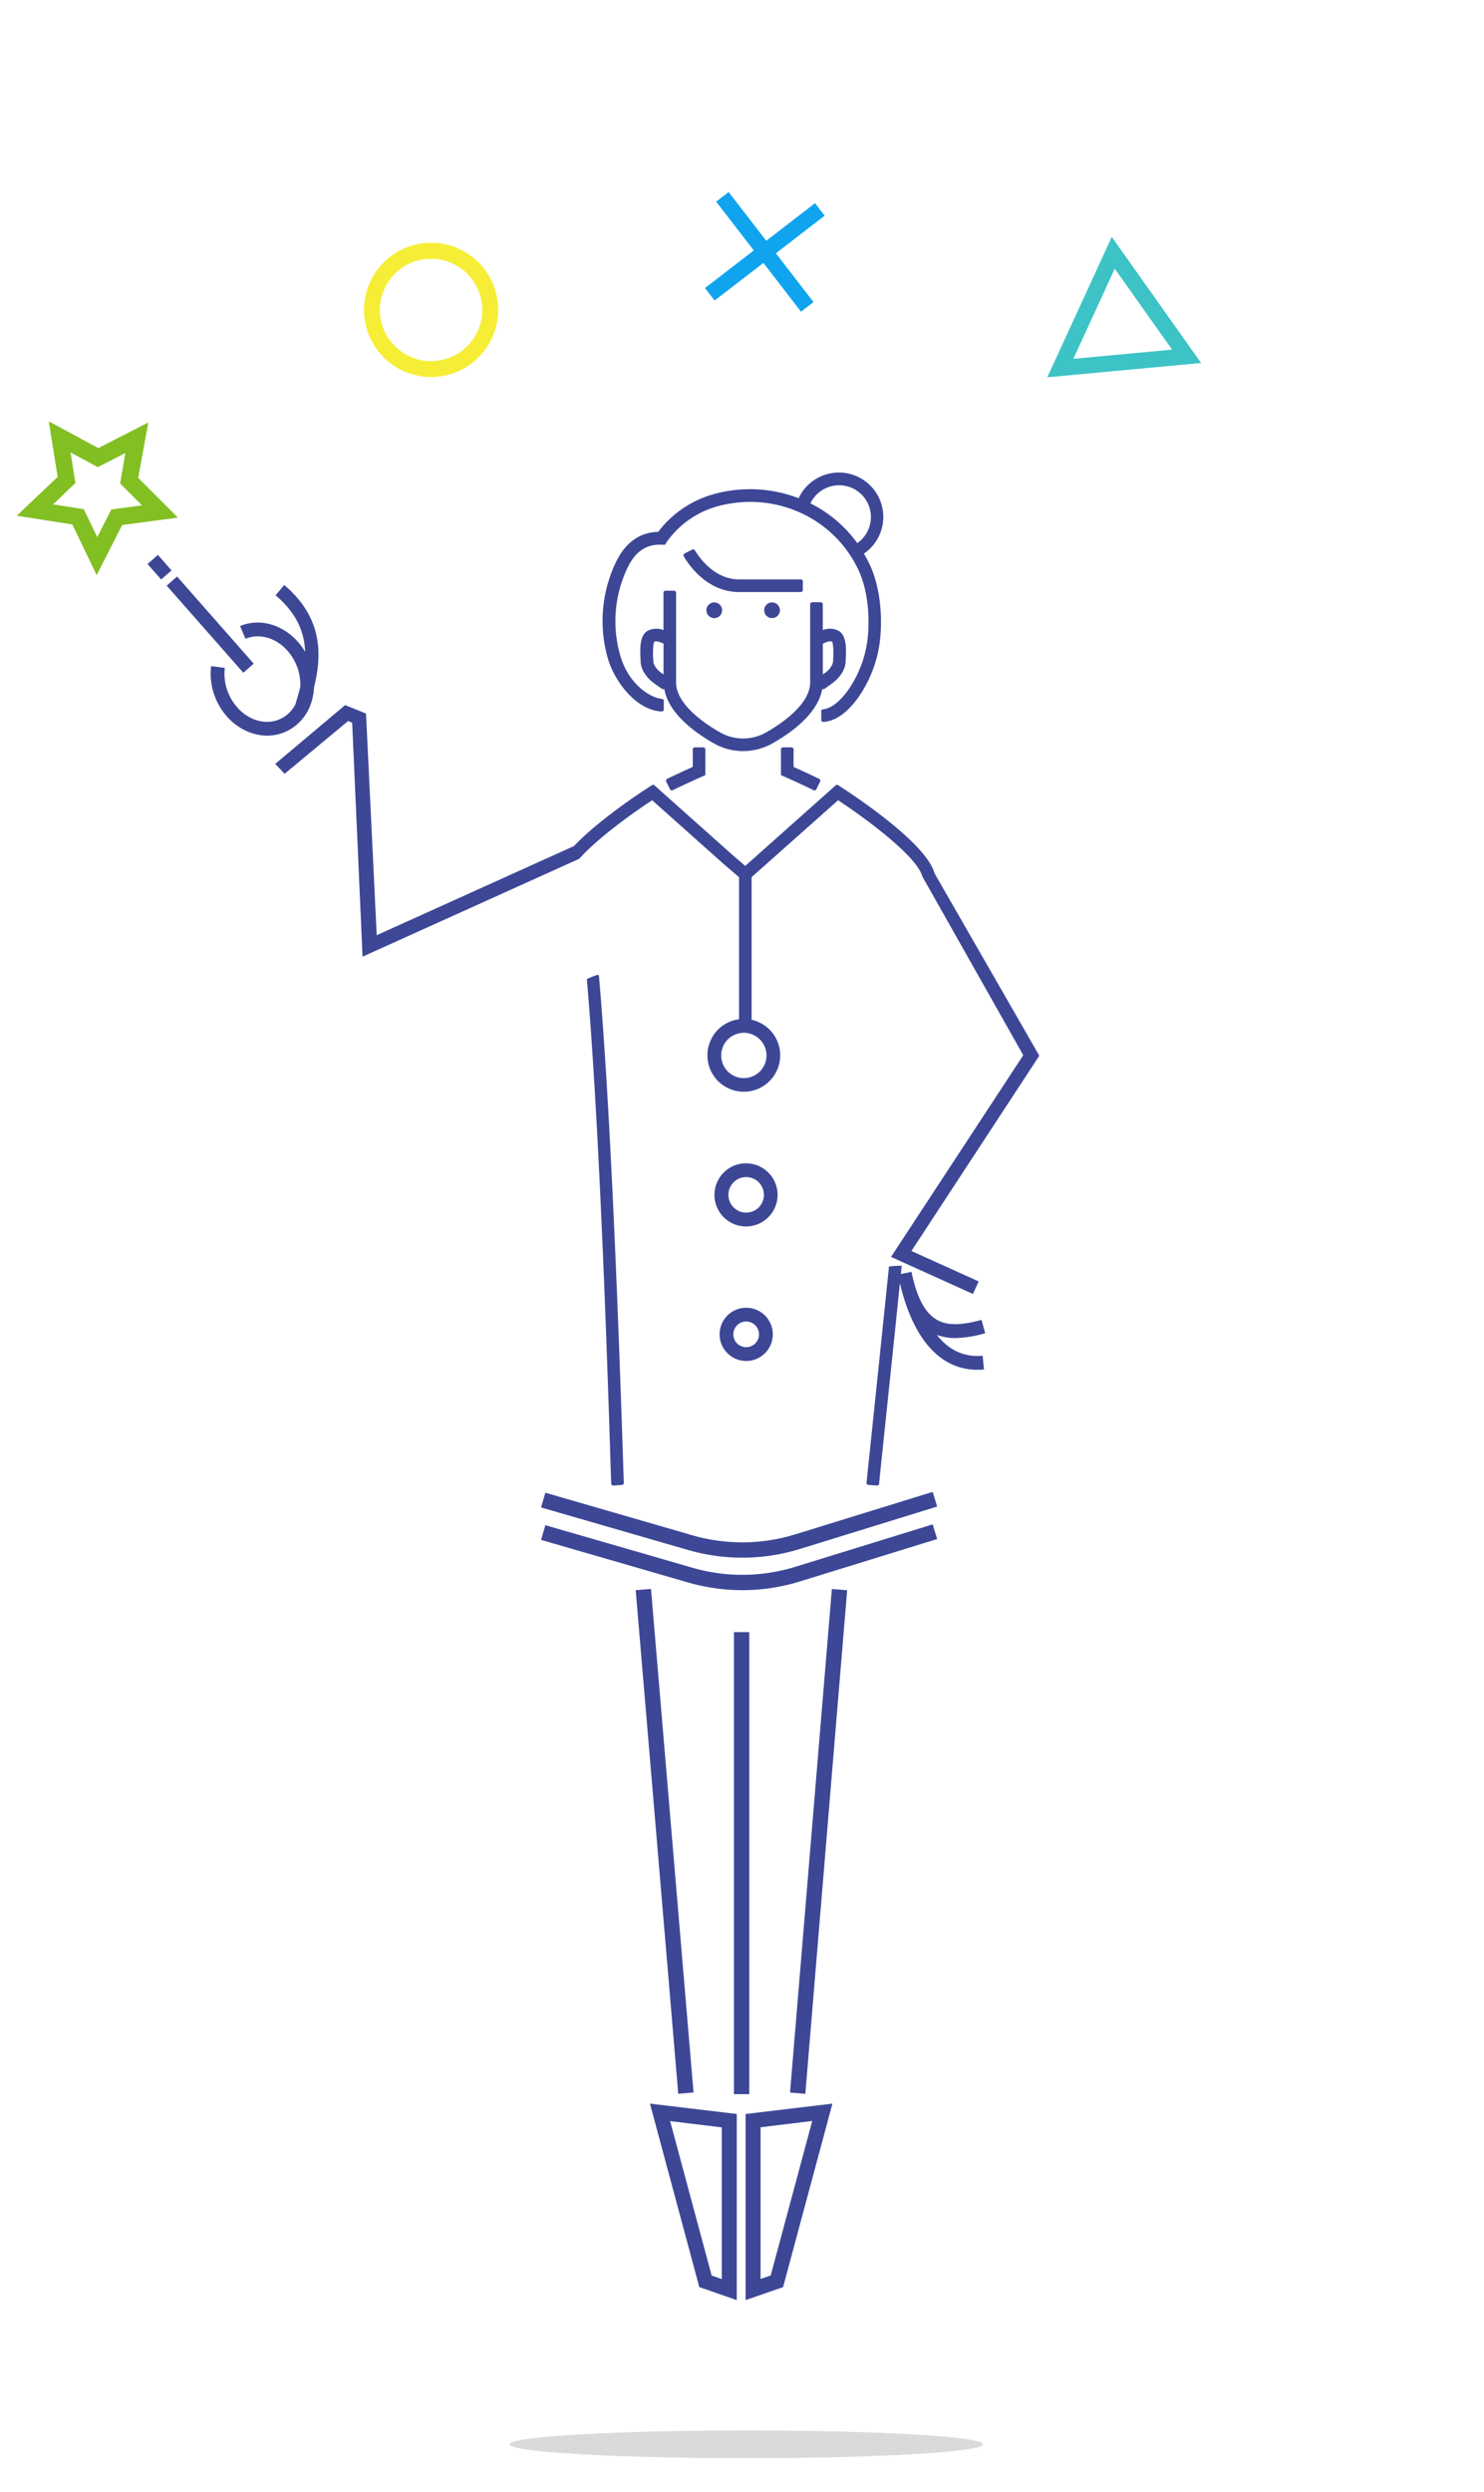 <svg id="Layer_2" data-name="Layer 2" xmlns="http://www.w3.org/2000/svg" viewBox="0 0 473 794.04"><defs><style>.cls-1{fill:#dadada;}.cls-2{fill:#f6ee36;}.cls-3{fill:#82bf23;}.cls-4{fill:#3dc3c6;}.cls-5{fill:#3d4796;}.cls-6{fill:#11a4ee;}</style></defs><title>Artboard 1</title><ellipse class="cls-1" cx="237.84" cy="778.88" rx="75.39" ry="4.4"/><path class="cls-2" d="M137.41,120.11a21.36,21.36,0,1,1,21.36-21.36A21.38,21.38,0,0,1,137.41,120.11Zm0-37.69a16.34,16.34,0,1,0,16.33,16.33A16.36,16.36,0,0,0,137.41,82.42Z"/><path class="cls-3" d="M30.81,183.21l-7.73-16.12L5.41,164.32l13-12.34-2.82-17.66,15.73,8.5,15.92-8.14L44,152.27,56.63,164.9l-17.72,2.37ZM16.86,160.74l9.8,1.54L31,171.22l4.49-8.84,9.83-1.32-7-7L40,144.3l-8.83,4.52-8.72-4.71L24,153.9Z"/><path class="cls-4" d="M333.86,120.19l20.51-44.64,28.4,40.09ZM355.3,85.56l-13.24,28.82,31.58-2.94Z"/><ellipse class="cls-1" cx="237.84" cy="778.88" rx="75.39" ry="4.4"/><path class="cls-5" d="M255.89,188v-2.72a.65.65,0,0,0-.65-.65H235.59c-8,0-12.88-7.22-14.1-9.26a.66.66,0,0,0-.86-.24l-2.43,1.24a.65.65,0,0,0-.26.91c1.42,2.45,7.31,11.38,17.65,11.38h19.65A.66.66,0,0,0,255.89,188Z"/><circle class="cls-5" cx="227.66" cy="194.46" r="2.51"/><circle class="cls-5" cx="246.08" cy="194.46" r="2.51"/><rect class="cls-5" x="48.66" y="177.44" width="4.4" height="6.57" transform="translate(-106.71 78.64) rotate(-41.34)"/><path class="cls-5" d="M262.79,219.5l2.4-1.72c2.59-1.86,4.22-4.44,4.34-6.91l0-.33c.2-3.75.42-8-2.28-9.56a6.24,6.24,0,0,0-5-.21v-8.22a.65.65,0,0,0-.65-.65h-2.72a.65.65,0,0,0-.65.65v24.87c0,6.85-8.72,12.9-13.92,15.9a14.91,14.91,0,0,1-14.9,0c-5.2-3-13.92-9-13.92-15.9V188.88a.65.65,0,0,0-.65-.65h-2.72a.65.65,0,0,0-.65.65v11.89a6.24,6.24,0,0,0-5,.21c-2.7,1.56-2.48,5.81-2.28,9.56l0,.33c.13,2.47,1.75,5,4.34,6.91L211,219.5a.63.63,0,0,0,.72,0C213,227,220.76,233,227.41,236.81a19,19,0,0,0,18.92,0C253,233,260.79,227,262.06,219.52A.65.65,0,0,0,262.79,219.5Zm-.53-14.43a.55.55,0,0,0,.31-.08,4.72,4.72,0,0,1,2.21-.63.66.66,0,0,1,.61.47,22.83,22.83,0,0,1,.14,5.5v.33c-.08,1.48-1.43,3-2.67,3.84l-.59.42Zm-50.78,9.85-.59-.42c-1.24-.88-2.59-2.36-2.66-3.84l0-.33a22.83,22.83,0,0,1,.14-5.5.67.67,0,0,1,.62-.47,4.68,4.68,0,0,1,2.2.63.58.58,0,0,0,.31.08Z"/><path class="cls-5" d="M252.28,238.14h-2.71a.66.66,0,0,0-.66.65V247l1.2.53c.06,0,4.95,2.18,9.21,4.26a.66.66,0,0,0,.88-.3l1.2-2.44a.64.64,0,0,0-.3-.87c-3.05-1.49-6.42-3-8.16-3.8v-5.59A.66.66,0,0,0,252.28,238.14Z"/><path class="cls-5" d="M221.46,238.14a.65.65,0,0,0-.65.65v5.59c-1.75.78-5.12,2.31-8.17,3.8a.65.65,0,0,0-.3.87l1.21,2.44a.65.65,0,0,0,.87.3c4.26-2.08,9.16-4.24,9.21-4.26l1.2-.53v-8.21a.65.65,0,0,0-.65-.65Z"/><path class="cls-5" d="M210.87,226.72a.65.65,0,0,0,.7-.65v-2.73a.65.65,0,0,0-.6-.65c-4.28-.43-10.93-5.28-13.32-14a39.3,39.3,0,0,1,2.2-27.42l.49-1c2.43-4.7,5.85-6.89,10.47-6.7l1.17,0,.62-1a29.38,29.38,0,0,1,16-11.21C247,156.31,266,165,273.75,181.93c2.29,5,3.38,11.9,3,18.94a35.94,35.94,0,0,1-6.4,19c-1.9,2.66-4.78,5.79-8,6.15a.64.64,0,0,0-.59.64v2.73a.66.66,0,0,0,.7.66c3.87-.28,7.6-2.92,11.12-7.84a39.9,39.9,0,0,0,7.14-21.15c.41-7.67-.81-15.26-3.36-20.83a41.81,41.81,0,0,0-2-3.82,14.15,14.15,0,1,0-20.81-17.65,43.13,43.13,0,0,0-27.09-1.29,33.38,33.38,0,0,0-17.67,12c-5.65.15-10.15,3.2-13.08,8.89-.19.36-.37.72-.55,1.09a43.41,43.41,0,0,0-2.46,30.23C195.59,216.4,202.24,226.22,210.87,226.72Zm56.57-72.09a10.12,10.12,0,0,1,5.8,18.43A40.83,40.83,0,0,0,258.3,160.4,10.16,10.16,0,0,1,267.44,154.63Z"/><path class="cls-5" d="M237.84,370.69a10.06,10.06,0,1,0,10,10.06A10.07,10.07,0,0,0,237.84,370.69Zm0,15.71a5.66,5.66,0,1,1,5.65-5.65A5.67,5.67,0,0,1,237.84,386.4Z"/><path class="cls-5" d="M237.84,416.71a8.48,8.48,0,1,0,8.48,8.48A8.49,8.49,0,0,0,237.84,416.71Zm0,12.57a4.09,4.09,0,1,1,4.08-4.09A4.1,4.1,0,0,1,237.84,429.28Z"/><path class="cls-5" d="M99.24,223.8a18.75,18.75,0,0,0,.86-4.77c2.34-9.57,3.25-21.84-9.51-32.61l-2.75,3.27c6.91,5.83,9.2,12,9.41,18-4.5-7.67-13.28-11.32-20.72-8.2l1.71,4.06c6-2.51,13.22,1.21,16.21,8.3a16,16,0,0,1,1.24,7.2c-.38,1.43-.79,2.83-1.18,4.19l-.35,1.2h0a10.39,10.39,0,0,1-5.13,4.8c-6,2.5-13.23-1.22-16.21-8.3a15.88,15.88,0,0,1-1.16-8.11l-4.36-.57a20.07,20.07,0,0,0,1.47,10.38c3.06,7.27,9.72,11.77,16.39,11.77a14.33,14.33,0,0,0,5.58-1.12A15.09,15.09,0,0,0,99.24,223.8Z"/><rect class="cls-5" x="64.79" y="180.57" width="4.4" height="36.97" transform="translate(-114.8 93.87) rotate(-41.35)"/><path class="cls-5" d="M253.54,488.9a57.3,57.3,0,0,1-32.92.3l-46.8-13.55-1.36,4.7,46.81,13.54a62.21,62.21,0,0,0,35.71-.32l43.73-13.51-1.44-4.67Z"/><rect class="cls-5" x="233.93" y="520.07" width="4.89" height="147.23"/><rect class="cls-5" x="209.42" y="506.2" width="4.89" height="161.04" transform="translate(-48.68 19.94) rotate(-4.83)"/><path class="cls-5" d="M222.89,728.78l11.94,4.14v-59.3l-27.67-3.3Zm7.17-2.56-3.23-1.11-13.24-49.22,16.47,2Z"/><rect class="cls-5" x="180.38" y="584.28" width="161.02" height="4.89" transform="translate(-345.4 798.17) rotate(-85.25)"/><path class="cls-5" d="M237.65,732.92l11.95-4.14,15.72-58.46-27.67,3.3Zm4.77-55.07,16.47-2-13.24,49.22-3.23,1.11Z"/><path class="cls-5" d="M253.54,499.25a57.22,57.22,0,0,1-32.92.29L173.82,486l-1.36,4.69,46.81,13.55a62.21,62.21,0,0,0,35.71-.32l43.73-13.51-1.44-4.67Z"/><path class="cls-5" d="M314,424.83l-1.15-4.25c-6.91,1.88-11.25,1.82-14.52-.2-3.65-2.26-6.2-7.2-7.8-15.1l-3.4.69.27-2.63a30.64,30.64,0,0,0-4.05.22c-3.75,36.49-7,67.22-7.16,68.92a.65.65,0,0,0,.61.69l2.71.19a.66.66,0,0,0,.7-.61c.11-1.68,3.11-29.63,6.62-63.85,4.22,17.89,12.88,27.57,24.66,27.57.7,0,1.42,0,2.14-.1L313.2,432c-6.37.6-11.09-2.19-14.6-6.63a17.08,17.08,0,0,0,5.92,1A36.67,36.67,0,0,0,314,424.83Z"/><path class="cls-5" d="M190.32,310.66a31.62,31.62,0,0,0-3,1.2.42.42,0,0,0-.25.43c4.88,56.2,7.55,157.32,7.75,160.46a.66.66,0,0,0,.7.61l2.71-.19a.65.65,0,0,0,.61-.69c-.19-3.06-3.06-105.9-7.93-161.46A.43.43,0,0,0,190.32,310.66Z"/><path class="cls-5" d="M207.87,255l23,20.51h0l4.69,4v45.27a11.6,11.6,0,1,0,4,.17V279.5L267.13,255c7.95,5.22,25.09,17.64,26.86,24.31l32.16,56.93L284,400.51l26.11,11.81,1.81-4-21.42-9.69,40.76-62.23-33.41-58.14c-2.61-9.83-27.07-25.72-29.85-27.5l-.87-.56a.66.66,0,0,0-.79.07l-28.8,25.66-4.26-3.67-24.68-22a.66.66,0,0,0-.79-.07l-.87.56c-2.05,1.31-15.86,10.29-24,18.85L120.07,298l-3.41-70.62L110,224.68,87.72,243.42l3,3.15,20.22-16.81,1.31.54,3.31,74.54,69.07-31.19C190.5,267.05,201.83,258.93,207.87,255Zm36.44,81.33a7.22,7.22,0,1,1-7.22-7.23A7.23,7.23,0,0,1,244.31,336.3Z"/><polygon class="cls-6" points="262.84 68.72 259.77 64.74 244.23 76.73 232.24 61.19 228.26 64.26 240.25 79.8 224.7 91.79 227.77 95.77 243.32 83.78 255.31 99.33 259.29 96.25 247.3 80.71 262.84 68.72"/><path class="cls-2" d="M137.41,120.11a21.36,21.36,0,1,1,21.36-21.36A21.38,21.38,0,0,1,137.41,120.11Zm0-37.69a16.34,16.34,0,1,0,16.33,16.33A16.36,16.36,0,0,0,137.41,82.42Z"/><path class="cls-3" d="M30.81,183.21l-7.73-16.12L5.41,164.32l13-12.34-2.82-17.66,15.73,8.5,15.92-8.14L44,152.27,56.63,164.9l-17.72,2.37ZM16.86,160.74l9.8,1.54L31,171.22l4.49-8.84,9.83-1.32-7-7L40,144.3l-8.83,4.52-8.72-4.71L24,153.9Z"/><path class="cls-4" d="M333.86,120.19l20.51-44.64,28.4,40.09ZM355.3,85.56l-13.24,28.82,31.58-2.94Z"/></svg>